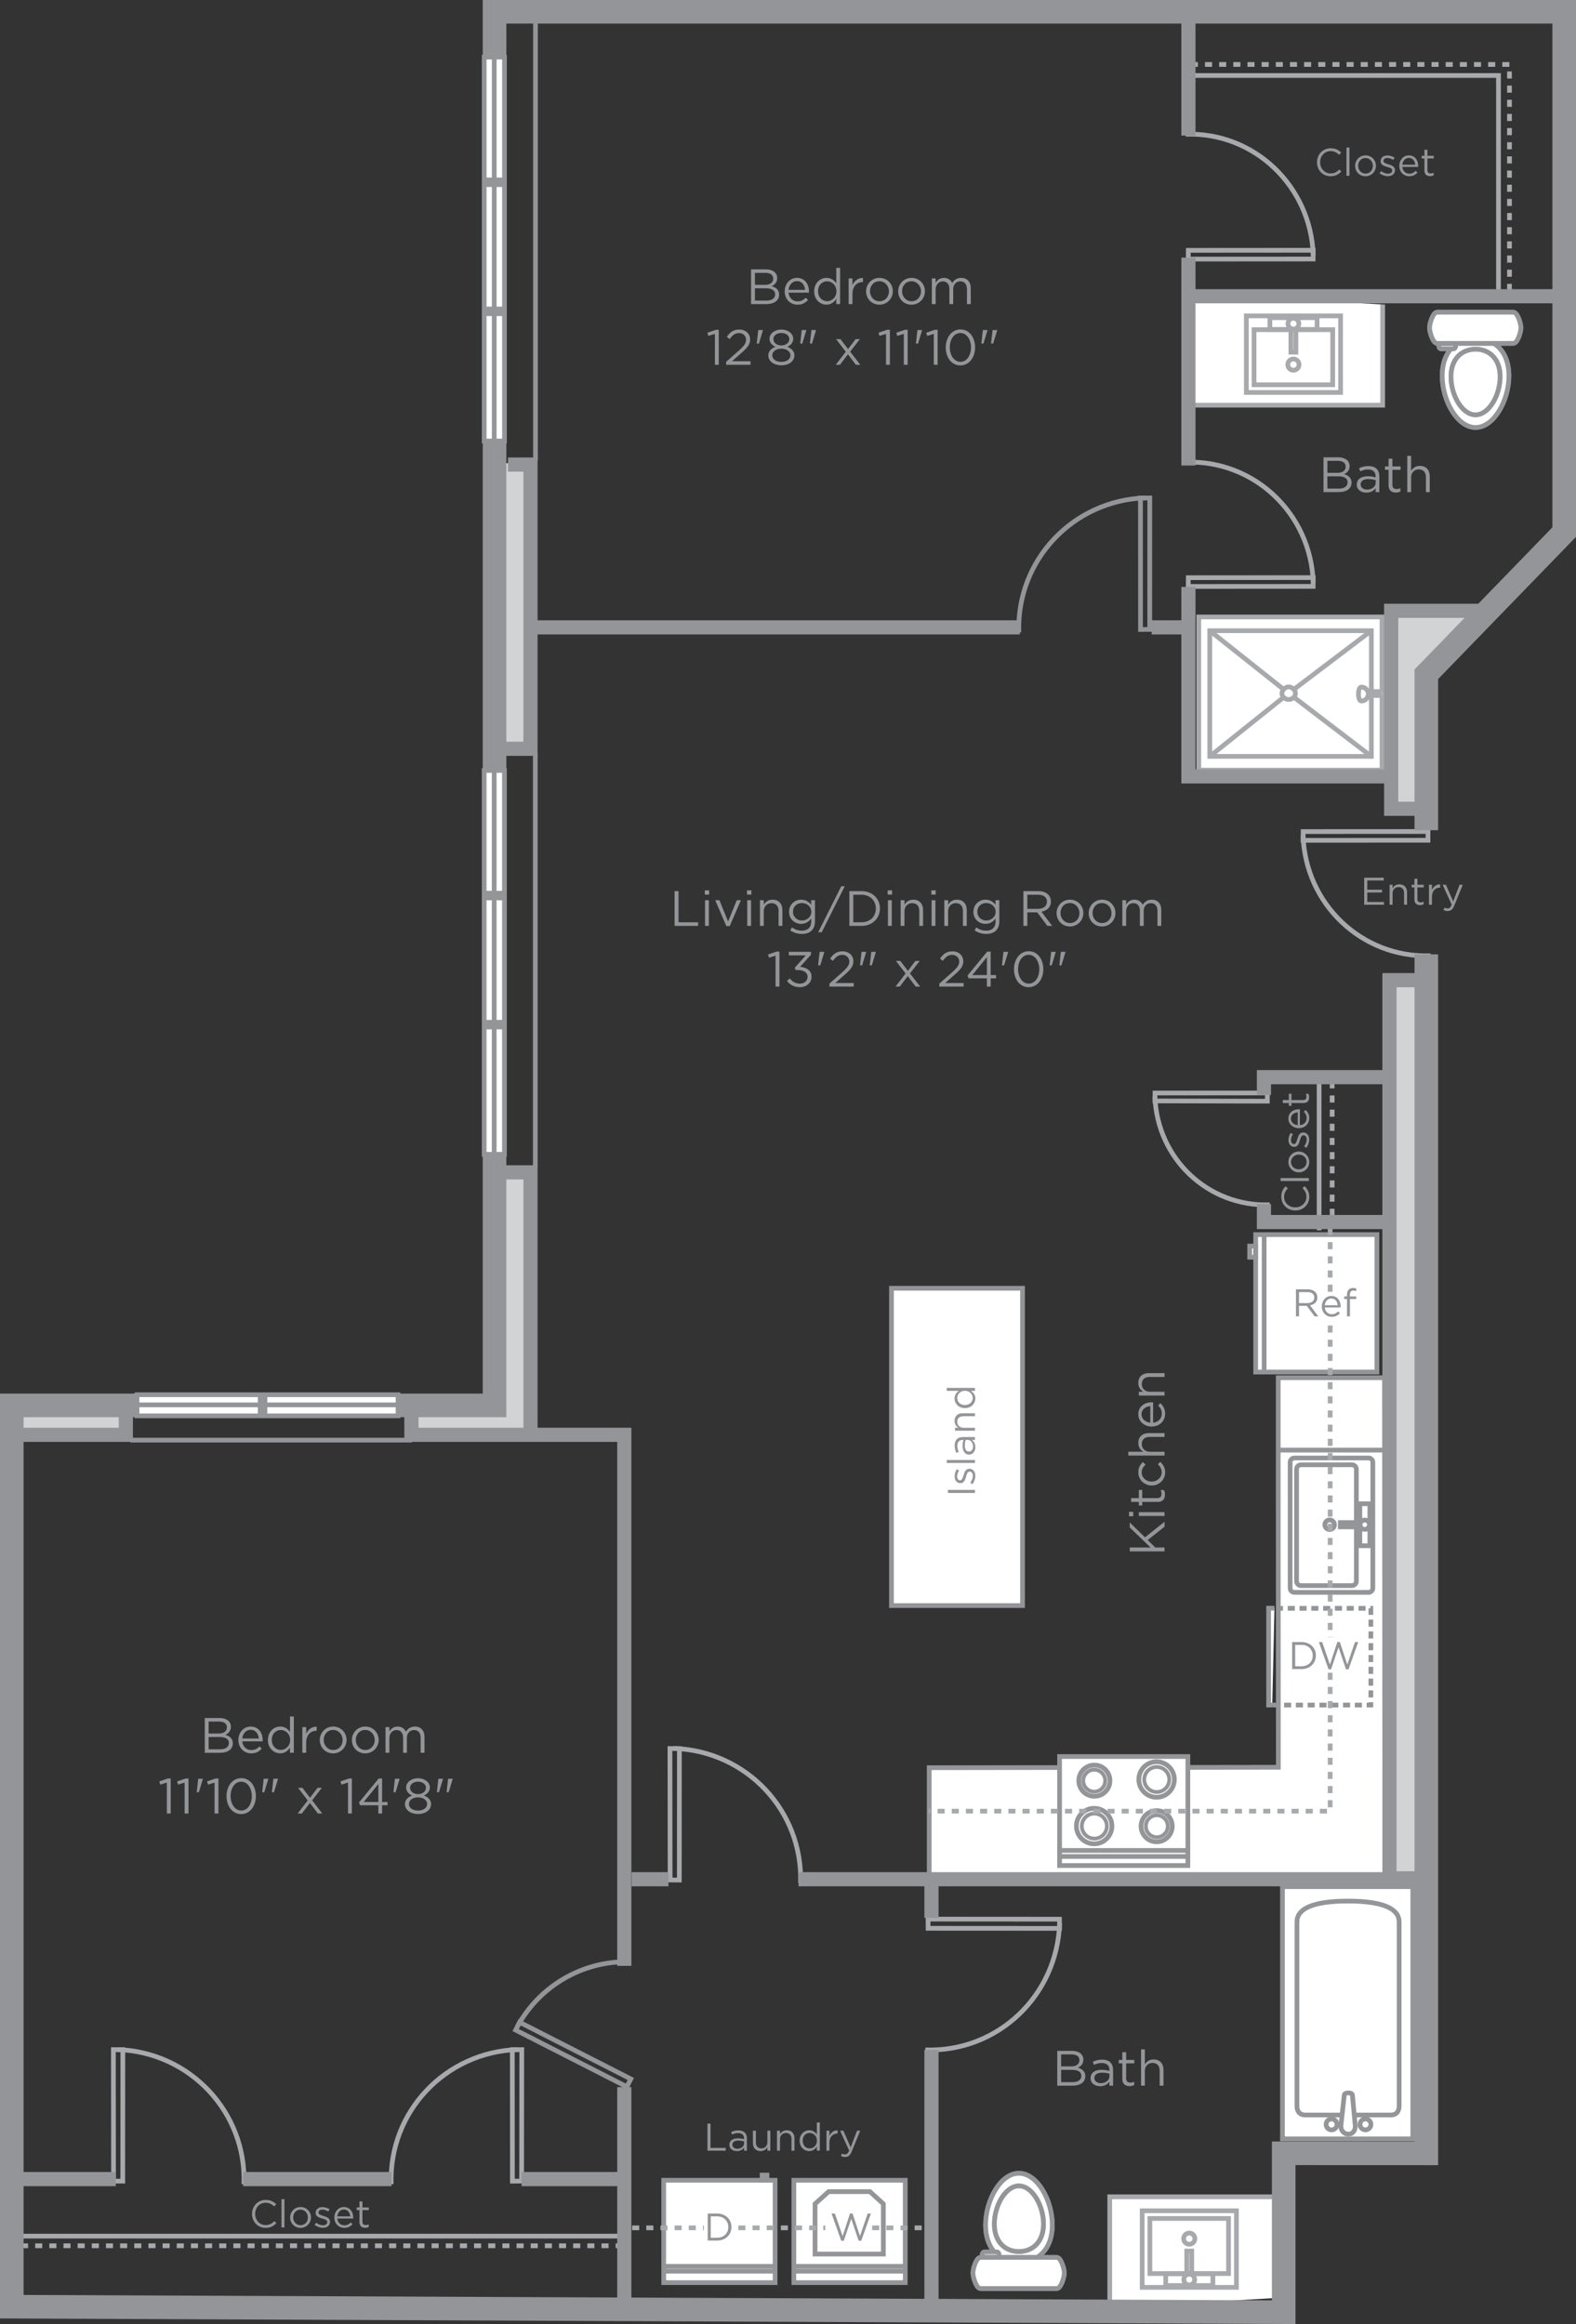 <?xml version="1.0" encoding="utf-8"?>
<!-- Generator: Adobe Illustrator 15.0.2, SVG Export Plug-In . SVG Version: 6.00 Build 0)  -->
<!DOCTYPE svg PUBLIC "-//W3C//DTD SVG 1.1//EN" "http://www.w3.org/Graphics/SVG/1.1/DTD/svg11.dtd">
<svg version="1.1" id="Layer_1" xmlns="http://www.w3.org/2000/svg" xmlns:xlink="http://www.w3.org/1999/xlink" x="0px" y="0px"
	 width="333.94px" height="492.374px" viewBox="83.03 4.498 333.94 492.374" enable-background="new 83.03 4.498 333.94 492.374"
	 xml:space="preserve">
<rect x="83.03" y="4.498" width="333.94" height="492.374" fill="#333333" stroke="none"/>
<g id="_x32_0_x25___PMS_2985_fill" display="none">
	<path display="inline" fill="none" d="M2.168,251.757v165.398l229.5,0.189v-29.307c0,0,27.5,2,27.5,0s0-268,0-268l24.576-25.5
		v-95.5H89.668v253L2.168,251.757z"/>
</g>
<g>
	<g id="_x32_0_x25__grey_fill">
		<rect x="86.312" y="302.564" fill="#D1D3D4" width="23.384" height="5.912"/>
		<rect x="377.445" y="212.155" fill="#D1D3D4" width="7.016" height="190.379"/>
		<rect x="187.74" y="102.629" fill="#D1D3D4" width="7.016" height="60.507"/>
		<polygon fill="#D1D3D4" points="378.615,133.029 378.615,175.706 385.338,175.706 385.338,146.183 397.614,133.614 		"/>
		<polyline fill="#D1D3D4" points="170.202,300.812 170.202,307.828 195.341,307.828 195.341,252.874 188.033,252.874 
			188.033,301.688 171.079,301.688 		"/>
	</g>
	<g id="icons">
		<polygon fill="#FFFFFF" stroke="#939598" points="353.875,310.546 353.9,378.91 279.922,379.005 279.922,401.95 376.479,401.88 
			376.402,296.377 353.875,296.377 353.875,298.182 		"/>
		<g>
			<g>
				<rect x="354.768" y="404.207" fill="#FFFFFF" stroke="#939598" width="27.623" height="53.426"/>
				<path fill="#FFFFFF" stroke="#939598" d="M368.576,430.921"/>
				<path fill="#FFFFFF" stroke="#939598" d="M368.576,431.104"/>
				<path fill="#FFFFFF" stroke="#939598" d="M368.576,449.218"/>
			</g>
			<circle fill="#FFFFFF" stroke="#939598" cx="368.705" cy="445.457" r="1.132"/>
			<path fill="#FFFFFF" stroke="#939598" d="M368.659,407.259c-7.916,0-10.815,1.824-10.815,4.388c0,0,0,38.396,0,39.021
				c0,0.625,0.172,1.918,1.826,1.918c1.658,0,8.989,0,8.989,0h0.021c0,0,7.33,0,8.988,0c1.656,0,1.826-1.293,1.826-1.918
				c0-0.628,0-38.998,0-38.998l-0.002-0.023C379.492,409.085,376.525,407.259,368.659,407.259z"/>
			<path fill="#FFFFFF" stroke="#939598" d="M366.331,454.573c0.002-0.644-0.517-1.155-1.163-1.155
				c-0.628,0-1.146,0.514-1.152,1.155c0.006,0.638,0.524,1.165,1.152,1.165C365.814,455.738,366.333,455.217,366.331,454.573z"/>
			<path fill="#FFFFFF" stroke="#939598" d="M373.514,454.573c0.006-0.644-0.521-1.155-1.158-1.155
				c-0.635,0-1.158,0.514-1.158,1.155c0,0.638,0.523,1.165,1.158,1.155C372.991,455.738,373.514,455.21,373.514,454.573z"/>
			<path fill="#FFFFFF" stroke="#939598" d="M367.146,454.915c0,0.95,0.643,1.717,1.593,1.72c0.944-0.003,1.464-0.77,1.464-1.72
				l-0.607-6.538c0-0.642-1.732-0.642-1.732,0L367.146,454.915z"/>
		</g>
		<g>
			<polygon fill="none" stroke="#A7A9AC" points="279.68,411.077 279.689,413.029 307.537,413.047 307.525,411.095 			"/>
			<path fill="none" stroke="#A7A9AC" d="M307.55,411.974c-0.521,15.335-13.126,27.342-28.457,26.816"/>
		</g>
		<polyline fill="#FFFFFF" stroke="#A7A9AC" points="318.176,493.44 318.176,469.91 354.958,469.91 354.958,491.248 		"/>
		<g>
			<path fill="#FFFFFF" stroke="#939598" stroke-miterlimit="10" d="M306.004,475.894c0-5.219-3.17-10.965-7.076-10.965
				s-7.062,5.746-7.062,10.965s3.156,7.935,7.062,7.935C302.834,483.827,306.004,481.111,306.004,475.894"/>
			<path fill="#FFFFFF" stroke="#939598" d="M306.004,475.894c0-5.219-3.17-10.965-7.076-10.965s-7.062,5.746-7.062,10.965
				s3.156,7.935,7.062,7.935C302.834,483.827,306.004,481.111,306.004,475.894z"/>
			<path fill="#FFFFFF" stroke="#939598" stroke-miterlimit="10" d="M294.693,482.116c0-0.292-0.24-0.532-0.533-0.532h-2.463
				c-0.293,0-0.532,0.24-0.532,0.532v0.089c0,0.292,0.239,0.532,0.532,0.532h2.463c0.293,0,0.533-0.24,0.533-0.532V482.116z"/>
			<path fill="#FFFFFF" stroke="#939598" d="M294.693,482.116c0-0.292-0.24-0.532-0.533-0.532h-2.463
				c-0.293,0-0.532,0.24-0.532,0.532v0.089c0,0.292,0.239,0.532,0.532,0.532h2.463c0.293,0,0.533-0.24,0.533-0.532V482.116z"/>
			<path fill="#FFFFFF" stroke="#939598" stroke-miterlimit="10" d="M290.79,482.75c-0.888,0-1.606,2.404-1.606,3.293
				c0,0.899,0.721,3.303,1.606,3.303h16.151c0.888,0,1.605-2.403,1.605-3.303c0-0.889-0.72-3.291-1.605-3.291L290.79,482.75z"/>
			<path fill="#FFFFFF" stroke="#939598" d="M290.79,482.75c-0.888,0-1.606,2.404-1.606,3.293c0,0.899,0.721,3.303,1.606,3.303
				h16.151c0.888,0,1.605-2.403,1.605-3.303c0-0.889-0.72-3.291-1.605-3.291L290.79,482.75z"/>
			<path fill="#FFFFFF" stroke="#939598" stroke-miterlimit="10" d="M304.13,475.673c0-3.834-2.328-8.059-5.2-8.059
				c-2.873,0-5.199,4.225-5.199,8.059s2.326,5.828,5.199,5.828C301.802,481.501,304.13,479.507,304.13,475.673"/>
			<path fill="#FFFFFF" stroke="#939598" d="M304.13,475.673c0-3.834-2.328-8.059-5.2-8.059c-2.873,0-5.199,4.225-5.199,8.059
				s2.326,5.828,5.199,5.828C301.802,481.501,304.13,479.507,304.13,475.673z"/>
		</g>
		<g>
			<g>
				<g>
					<path fill="none" stroke="#A7A9AC" d="M335.021,478.777"/>
				</g>
				<g>
					<path fill="none" stroke="#A7A9AC" d="M335.021,480.021"/>
				</g>
				<g>
					<circle fill="none" stroke="#A7A9AC" cx="335.021" cy="478.776" r="1.188"/>
					<path fill="none" stroke="#A7A9AC" d="M335.021,478.777"/>
				</g>
				<g>
					<g>
						<rect x="330.033" y="486.231" fill="none" stroke="#A7A9AC" width="10" height="2.482"/>
						<path fill="none" stroke="#A7A9AC" d="M335.021,487.473"/>
					</g>
					<g>
						<rect x="334.491" y="481.408" fill="none" stroke="#A7A9AC" width="1.059" height="4.713"/>
						<path fill="none" stroke="#A7A9AC" d="M335.021,484.166"/>
					</g>
					<g>
						<circle fill="none" stroke="#A7A9AC" cx="335.021" cy="487.448" r="1.153"/>
						<path fill="none" stroke="#A7A9AC" d="M335.021,487.448"/>
					</g>
				</g>
			</g>
			<g>
				<rect x="325.049" y="472.873" fill="none" stroke="#A7A9AC" width="19.967" height="16.223"/>
				<rect x="326.68" y="474.502" fill="none" stroke="#A7A9AC" width="16.668" height="11.669"/>
			</g>
		</g>
		<g>
			<g>
				<rect x="251.24" y="466.412" fill="#FFFFFF" stroke="#939598" width="23.604" height="21.681"/>
				<path fill="none" stroke="#939598" d="M263.039,476.533"/>
				<line fill="none" stroke="#939598" x1="251.201" y1="484.644" x2="274.878" y2="484.644"/>
				<line fill="none" stroke="#939598" x1="251.24" y1="485.666" x2="274.842" y2="485.666"/>
				<polygon fill="none" stroke="#939598" points="270.201,482.038 270.201,471.406 267.354,468.812 258.619,468.812 
					255.73,471.406 255.73,482.038 				"/>
				<path fill="none" stroke="#939598" d="M262.968,475.424"/>
			</g>
		</g>
		<g>
			<g>
				<rect x="223.663" y="466.412" fill="#FFFFFF" stroke="#939598" width="23.604" height="21.681"/>
				<path fill="none" stroke="#939598" d="M235.463,476.533"/>
				<line fill="none" stroke="#939598" x1="223.625" y1="484.644" x2="247.302" y2="484.644"/>
				<line fill="none" stroke="#939598" x1="223.663" y1="485.666" x2="247.268" y2="485.666"/>
				<g>
					<rect x="244.523" y="465.315" fill="none" stroke="#939598" width="1.022" height="1.021"/>
					<path fill="none" stroke="#939598" d="M245.037,465.827"/>
				</g>
			</g>
		</g>
		
			<line fill="none" stroke="#A7A9AC" stroke-dasharray="1.5,1.5,1.5,1.5,1.5,1.5" x1="267.832" y1="476.487" x2="281.568" y2="476.487"/>
		
			<line fill="none" stroke="#A7A9AC" stroke-dasharray="1.5,1.5,1.5,1.5,1.5,1.5" x1="239.479" y1="476.487" x2="257.895" y2="476.487"/>
		
			<line fill="none" stroke="#A7A9AC" stroke-dasharray="1.5,1.5,1.5,1.5,1.5,1.5" x1="216.973" y1="476.487" x2="232.171" y2="476.487"/>
		<g>
			<path fill="#939598" d="M263.146,473.438h0.531l1.571,4.79l1.638-4.772h0.682l-2.047,5.772h-0.551l-1.572-4.651l-1.58,4.651
				h-0.539l-2.049-5.772h0.705l1.638,4.772L263.146,473.438z"/>
		</g>
		<g>
			<path fill="#939598" d="M234.975,479.184h-1.99v-5.729h1.99c1.801,0,3.045,1.235,3.045,2.856
				C238.02,477.932,236.773,479.184,234.975,479.184z M234.975,474.05h-1.346v4.535h1.346c1.446,0,2.375-0.981,2.375-2.259
				C237.35,475.047,236.422,474.05,234.975,474.05z"/>
		</g>
		<g>
			<polygon fill="none" stroke="#A7A9AC" points="107.088,466.584 109.04,466.598 109.06,438.749 107.056,438.734 			"/>
			<path fill="none" stroke="#A7A9AC" d="M107.91,438.713c15.333,0.521,27.34,13.199,26.817,28.531"/>
		</g>
		<g>
			<polygon fill="none" stroke="#A7A9AC" points="225.02,402.789 226.973,402.805 226.988,374.956 224.984,374.943 			"/>
			<path fill="none" stroke="#A7A9AC" d="M225.841,374.92c15.333,0.521,27.341,13.199,26.817,28.531"/>
		</g>
		<g>
			<polygon fill="none" stroke="#A7A9AC" points="193.557,466.584 191.604,466.598 191.584,438.749 193.588,438.734 			"/>
			<path fill="none" stroke="#A7A9AC" d="M192.733,438.713c-15.333,0.521-27.34,13.199-26.817,28.531"/>
		</g>
		<g>
			<polygon fill="none" stroke="#A7A9AC" points="334.812,128.742 334.823,126.887 361.277,126.869 361.271,128.725 			"/>
			<path fill="none" stroke="#A7A9AC" d="M361.29,127.888c-0.496-14.566-12.47-25.973-27.033-25.475"/>
		</g>
		<g>
			<polygon fill="none" stroke="#A7A9AC" points="385.611,180.66 385.604,182.514 359.146,182.532 359.157,180.675 			"/>
			<path fill="none" stroke="#A7A9AC" d="M359.139,181.512c0.493,14.565,12.469,25.973,27.031,25.475"/>
		</g>
		<g>
			<polygon fill="none" stroke="#A7A9AC" points="351.58,236.053 351.57,237.796 327.762,237.739 327.77,236.066 			"/>
			<path fill="none" stroke="#A7A9AC" d="M327.75,236.821c0.445,13.108,11.225,23.375,24.33,22.927"/>
		</g>
		<g>
			<polygon fill="none" stroke="#A7A9AC" points="334.812,59.39 334.823,57.536 361.277,57.517 361.271,59.373 			"/>
			<path fill="none" stroke="#A7A9AC" d="M361.29,58.538c-0.496-14.567-12.47-26.099-27.033-25.602"/>
		</g>
		<polyline fill="none" stroke="#A7A9AC" points="335.062,20.493 400.544,20.493 400.544,68.138 		"/>
		<path fill="none" stroke="#A7A9AC" stroke-dasharray="1.5,1.5,1.5,1.5,1.5,1.5" d="M335.354,18.154c0.877,0,67.521,0,67.521,0
			v48.229"/>
		<line fill="none" stroke="#A7A9AC" x1="86.896" y1="478.241" x2="214.925" y2="478.241"/>
		
			<line fill="none" stroke="#A7A9AC" stroke-dasharray="1.5,1.5,1.5,1.5,1.5,1.5" x1="87.48" y1="480.287" x2="214.341" y2="480.287"/>
		<line fill="none" stroke="#A7A9AC" x1="362.538" y1="233.581" x2="362.538" y2="265.15"/>
		
			<line fill="none" stroke="#A7A9AC" stroke-dasharray="1.5,1.5,1.5,1.5,1.5,1.5" x1="365.302" y1="233.581" x2="365.302" y2="264.566"/>
		<polyline fill="#FFFFFF" stroke="#A7A9AC" points="334.545,66.812 334.545,90.341 376.004,90.341 376.004,69.005 		"/>
		<g>
			<path fill="#FFFFFF" stroke="#939598" stroke-miterlimit="10" d="M402.756,84.1c0,5.217-3.169,10.962-7.074,10.962
				c-3.908,0-7.063-5.745-7.063-10.962c0-5.219,3.155-7.933,7.063-7.933C399.587,76.167,402.756,78.881,402.756,84.1"/>
			<path fill="#FFFFFF" stroke="#939598" d="M402.756,84.1c0,5.217-3.169,10.962-7.074,10.962c-3.908,0-7.063-5.745-7.063-10.962
				c0-5.219,3.155-7.933,7.063-7.933C399.587,76.167,402.756,78.881,402.756,84.1z"/>
			<path fill="#FFFFFF" stroke="#939598" stroke-miterlimit="10" d="M391.443,77.877c0,0.292-0.237,0.532-0.53,0.532h-2.464
				c-0.293,0-0.532-0.24-0.532-0.532v-0.09c0-0.293,0.239-0.532,0.532-0.532h2.464c0.293,0,0.53,0.239,0.53,0.532V77.877z"/>
			<path fill="#FFFFFF" stroke="#939598" d="M391.443,77.877c0,0.292-0.237,0.532-0.53,0.532h-2.464
				c-0.293,0-0.532-0.24-0.532-0.532v-0.09c0-0.293,0.239-0.532,0.532-0.532h2.464c0.293,0,0.53,0.239,0.53,0.532V77.877z"/>
			<path fill="#FFFFFF" stroke="#939598" stroke-miterlimit="10" d="M387.542,77.242c-0.888,0-1.606-2.405-1.606-3.293
				c0-0.898,0.722-3.303,1.606-3.303h16.15c0.89,0,1.606,2.405,1.606,3.303c0,0.889-0.719,3.291-1.606,3.291L387.542,77.242z"/>
			<path fill="#FFFFFF" stroke="#939598" d="M387.542,77.242c-0.888,0-1.606-2.405-1.606-3.293c0-0.898,0.722-3.303,1.606-3.303
				h16.15c0.89,0,1.606,2.405,1.606,3.303c0,0.889-0.719,3.291-1.606,3.291L387.542,77.242z"/>
			<path fill="#FFFFFF" stroke="#939598" stroke-miterlimit="10" d="M400.883,84.317c0,3.835-2.329,8.06-5.199,8.06
				c-2.873,0-5.199-4.224-5.199-8.06c0-3.834,2.326-5.828,5.199-5.828C398.554,78.489,400.883,80.484,400.883,84.317"/>
			<path fill="#FFFFFF" stroke="#939598" d="M400.883,84.317c0,3.835-2.329,8.06-5.199,8.06c-2.873,0-5.199-4.224-5.199-8.06
				c0-3.834,2.326-5.828,5.199-5.828C398.554,78.489,400.883,80.484,400.883,84.317z"/>
		</g>
		<g>
			<g>
				<g>
					<path fill="none" stroke="#A7A9AC" d="M357.092,81.742"/>
				</g>
				<g>
					<path fill="none" stroke="#A7A9AC" d="M357.092,80.5"/>
				</g>
				<g>
					<circle fill="none" stroke="#A7A9AC" cx="357.092" cy="81.742" r="1.189"/>
					<path fill="none" stroke="#A7A9AC" d="M357.092,81.742"/>
				</g>
				<g>
					<g>
						<rect x="352.104" y="71.803" fill="none" stroke="#A7A9AC" width="10" height="2.484"/>
						<path fill="none" stroke="#A7A9AC" d="M357.092,73.046"/>
					</g>
					<g>
						<rect x="356.562" y="74.398" fill="none" stroke="#A7A9AC" width="1.059" height="4.713"/>
						<path fill="none" stroke="#A7A9AC" d="M357.092,76.353"/>
					</g>
					<g>
						<circle fill="none" stroke="#A7A9AC" cx="357.092" cy="73.069" r="1.153"/>
						<path fill="none" stroke="#A7A9AC" d="M357.092,73.069"/>
					</g>
				</g>
			</g>
			<g>
				<rect x="347.12" y="71.423" fill="none" stroke="#A7A9AC" width="19.966" height="16.223"/>
				<rect x="348.75" y="74.346" fill="none" stroke="#A7A9AC" width="16.667" height="11.669"/>
			</g>
		</g>
		<g>
			<polygon fill="none" stroke="#939598" points="326.648,137.845 324.697,137.859 324.68,110.011 326.656,109.996 			"/>
			<path fill="none" stroke="#939598" d="M325.729,109.975c-15.332,0.52-27.34,13.198-26.817,28.531"/>
		</g>
		<g>
			<g>
				<g>
					<rect x="337.042" y="135.207" fill="#FFFFFF" stroke="#A7A9AC" width="38.826" height="32.45"/>
					<path fill="#FFFFFF" stroke="#A7A9AC" d="M356.091,151.406"/>
				</g>
				<g>
					<polyline fill="#FFFFFF" stroke="#A7A9AC" points="373.604,151.09 373.604,138.12 339.369,138.12 339.369,164.742 
						373.604,164.742 373.604,152.288 					"/>
					<path fill="#FFFFFF" stroke="#A7A9AC" d="M356.091,151.406"/>
				</g>
				<line fill="none" stroke="#A7A9AC" x1="373.604" y1="164.742" x2="357.314" y2="152.302"/>
				<line fill="none" stroke="#A7A9AC" x1="354.904" y1="150.463" x2="339.369" y2="138.12"/>
				<line fill="none" stroke="#A7A9AC" x1="339.369" y1="164.742" x2="354.768" y2="152.423"/>
				<line fill="none" stroke="#A7A9AC" x1="357.355" y1="150.429" x2="373.604" y2="138.12"/>
				<g>
					<path fill="#FFFFFF" stroke="#A7A9AC" d="M356.091,150.018c-0.793,0-1.438,0.777-1.438,1.389c0,0.609,0.646,1.292,1.438,1.292
						c0.792,0,1.438-0.683,1.438-1.292C357.525,150.795,356.883,150.018,356.091,150.018z"/>
					<path fill="#FFFFFF" stroke="#A7A9AC" d="M356.091,151.406"/>
				</g>
			</g>
			<path fill="#FFFFFF" stroke="#A7A9AC" d="M371.484,150.061c-0.815,0-0.815,2.956,0,2.956c0.818,0,1.479-0.662,1.479-1.479
				S372.307,150.061,371.484,150.061z"/>
			<polyline fill="#FFFFFF" stroke="#A7A9AC" points="375.883,151.844 373.057,151.844 373.057,151.02 375.885,151.02 			"/>
		</g>
		<g>
			<polygon fill="none" stroke="#939598" points="215.859,446.604 216.693,444.945 193.127,432.924 192.294,434.582 			"/>
			<path fill="none" stroke="#939598" d="M192.655,433.824c4.629-8.371,13.05-13.285,21.896-13.68"/>
		</g>
		<g>
			<g>
				<path fill="#FFFFFF" stroke="#939598" d="M373.921,314.29c0-0.499-0.401-0.902-0.901-0.902h-15.722
					c-0.497,0-0.899,0.405-0.899,0.902v26.665c0,0.499,0.406,0.901,0.899,0.901h15.722c0.5,0,0.901-0.402,0.901-0.901V314.29
					L373.921,314.29z"/>
				<path fill="#FFFFFF" stroke="#939598" d="M365.839,327.528"/>
			</g>
			<g>
				<circle fill="#FFFFFF" stroke="#939598" cx="364.771" cy="327.528" r="1.019"/>
				<path fill="#FFFFFF" stroke="#939598" d="M364.773,327.528"/>
			</g>
			<g>
				<g>
					<rect x="371.166" y="323.08" fill="#FFFFFF" stroke="#939598" width="2.128" height="8.896"/>
					<path fill="#FFFFFF" stroke="#939598" d="M372.229,327.528"/>
				</g>
				<g>
					<rect x="367.027" y="327.074" fill="#FFFFFF" stroke="#939598" width="4.193" height="0.907"/>
					<path fill="#FFFFFF" stroke="#939598" d="M369.396,327.528"/>
				</g>
				<g>
					<circle fill="#FFFFFF" stroke="#939598" cx="372.208" cy="327.527" r="0.991"/>
					<path fill="#FFFFFF" stroke="#939598" d="M372.208,327.528"/>
				</g>
			</g>
			<g>
				<path fill="#FFFFFF" stroke="#939598" d="M364.773,327.528"/>
				<path fill="none" stroke="#939598" d="M370.432,326.978v-11.211c0-0.521-0.425-0.946-0.945-0.946h-10.782
					c-0.521,0-0.946,0.423-0.946,0.946v23.711c0,0.522,0.424,0.949,0.946,0.949h10.78c0.521,0,0.947-0.426,0.947-0.949v-11.372"/>
			</g>
		</g>
		<g>
			<polyline fill="none" stroke="#939598" stroke-dasharray="1.5,1,1.5,1,1.5,1" points="352.609,365.729 373.503,365.729 
				373.503,345.238 353.08,345.238 			"/>
			<polyline fill="#FFFFFF" stroke="#939598" points="353.08,345.206 351.838,345.206 351.838,365.729 352.604,365.729 			"/>
		</g>
		<g>
			<g>
				<rect x="349.096" y="266.061" fill="#FFFFFF" stroke="#939598" width="25.688" height="29.116"/>
				<path fill="#FFFFFF" stroke="#939598" d="M361.938,279.111"/>
			</g>
			<line fill="none" stroke="#939598" x1="350.891" y1="295.245" x2="350.891" y2="266.061"/>
			<rect x="347.824" y="268.489" fill="#FFFFFF" stroke="#939598" width="1.251" height="2.36"/>
			<path fill="#FFFFFF" stroke="#939598" d="M348.521,269.67"/>
		</g>
		<line fill="none" stroke="#939598" x1="353.875" y1="311.716" x2="376.375" y2="311.716"/>
		<g>
			<g>
				<rect x="307.542" y="376.638" fill="#FFFFFF" stroke="#939598" width="27.185" height="23.094"/>
				<path fill="#FFFFFF" stroke="#939598" d="M321.133,388.184"/>
			</g>
			<g>
				<g>
					<circle fill="#FFFFFF" stroke="#939598" cx="314.917" cy="381.752" r="3.302"/>
					<path fill="#FFFFFF" stroke="#939598" d="M314.917,381.752"/>
				</g>
				<g>
					<circle fill="#FFFFFF" stroke="#939598" stroke-width="0.8" cx="314.887" cy="381.754" r="2.326"/>
					<path fill="#FFFFFF" stroke="#939598" d="M314.887,381.752"/>
				</g>
			</g>
			<g>
				<g>
					<circle fill="#FFFFFF" stroke="#939598" cx="328.116" cy="391.398" r="3.302"/>
					<path fill="#FFFFFF" stroke="#939598" d="M328.116,391.399"/>
				</g>
				<g>
					<circle fill="#FFFFFF" stroke="#939598" stroke-width="0.8" cx="328.148" cy="391.4" r="2.326"/>
					<path fill="#FFFFFF" stroke="#939598" d="M328.148,391.399"/>
				</g>
			</g>
			<g>
				<g>
					<circle fill="#FFFFFF" stroke="#939598" cx="314.873" cy="391.367" r="3.764"/>
					<path fill="#FFFFFF" stroke="#939598" d="M314.873,391.367"/>
				</g>
				<g>
					<circle fill="#FFFFFF" stroke="#939598" stroke-width="0.8" cx="314.912" cy="391.367" r="2.651"/>
					<path fill="#FFFFFF" stroke="#939598" d="M314.912,391.367"/>
				</g>
			</g>
			<g>
				<g>
					<circle fill="#FFFFFF" stroke="#939598" cx="328.102" cy="381.499" r="3.763"/>
					<path fill="#FFFFFF" stroke="#939598" d="M328.102,381.499"/>
				</g>
				<g>
					<circle fill="#FFFFFF" stroke="#939598" stroke-width="0.8" cx="328.139" cy="381.499" r="2.651"/>
					<path fill="#FFFFFF" stroke="#939598" d="M328.139,381.499"/>
				</g>
			</g>
			<line fill="none" stroke="#939598" x1="307.506" y1="396.535" x2="334.727" y2="396.535"/>
			<line fill="none" stroke="#939598" x1="307.542" y1="397.812" x2="334.727" y2="397.812"/>
		</g>
		<polyline fill="none" stroke="#A7A9AC" stroke-dasharray="1.5,1.5,1.5,1.5,1.5,1.5" points="364.877,358.889 364.877,388.21 
			279.816,388.21 		"/>
		
			<line fill="none" stroke="#A7A9AC" stroke-dasharray="1.5,1.5,1.5,1.5,1.5,1.5" x1="364.877" y1="285.32" x2="364.877" y2="351.38"/>
		
			<line fill="none" stroke="#A7A9AC" stroke-dasharray="1.5,1.5,1.5,1.5,1.5,1.5" x1="364.877" y1="264.664" x2="364.877" y2="278.498"/>
		<rect x="271.924" y="277.428" fill="#FFFFFF" stroke="#939598" width="27.771" height="67.229"/>
	</g>
	<g id="Type">
		<g>
			<path fill="#939598" d="M312.591,440.839c0,0.968-0.591,1.464-1.17,1.715c0.874,0.267,1.579,0.771,1.579,1.79
				c0,1.272-1.062,2.021-2.671,2.021h-3.274v-7.369h3.139C311.646,438.997,312.591,439.713,312.591,440.839z M311.749,440.956
				c0-0.738-0.58-1.211-1.633-1.211h-2.241v2.538h2.18C311.055,442.283,311.749,441.831,311.749,440.956z M312.159,444.292
				c0-0.812-0.675-1.273-1.958-1.273h-2.326v2.6h2.475C311.464,445.617,312.159,445.123,312.159,444.292z"/>
			<path fill="#939598" d="M314.829,441.965l-0.241-0.662c0.602-0.272,1.189-0.453,1.979-0.453c1.484,0,2.314,0.758,2.314,2.188
				v3.328h-0.777v-0.82c-0.379,0.494-1.012,0.938-1.97,0.938c-1.011,0-2.03-0.568-2.03-1.706c0-1.157,0.947-1.77,2.326-1.77
				c0.693,0,1.188,0.095,1.674,0.231v-0.189c0-0.978-0.602-1.482-1.621-1.482C315.842,441.566,315.336,441.735,314.829,441.965z
				 M314.923,444.745c0,0.696,0.634,1.096,1.37,1.096c0.998,0,1.821-0.61,1.821-1.476v-0.525c-0.4-0.115-0.938-0.229-1.601-0.229
				C315.494,443.607,314.923,444.05,314.923,444.745z"/>
			<path fill="#939598" d="M321.648,444.82c0,0.662,0.369,0.902,0.916,0.902c0.272,0,0.506-0.053,0.791-0.188v0.694
				c-0.285,0.146-0.59,0.23-0.98,0.23c-0.872,0-1.534-0.432-1.534-1.537v-3.283h-0.759v-0.718h0.759v-1.642h0.81v1.642h1.728v0.718
				h-1.728L321.648,444.82L321.648,444.82z"/>
			<path fill="#939598" d="M325.617,446.366h-0.811v-7.687h0.811v3.192c0.359-0.591,0.926-1.063,1.863-1.063
				c1.314,0,2.084,0.886,2.084,2.18v3.38h-0.812v-3.179c0-1.014-0.548-1.644-1.504-1.644c-0.938,0-1.634,0.685-1.634,1.703
				L325.617,446.366L325.617,446.366z"/>
		</g>
		<g>
			<path fill="#939598" d="M232.932,454.409h0.646v5.134h3.229v0.598h-3.873v-5.731H232.932z"/>
			<path fill="#939598" d="M238.139,456.717l-0.188-0.516c0.466-0.213,0.926-0.354,1.538-0.354c1.154,0,1.803,0.592,1.803,1.704
				v2.587h-0.604v-0.64c-0.297,0.387-0.787,0.729-1.533,0.729c-0.785,0-1.58-0.44-1.58-1.326c0-0.9,0.736-1.375,1.81-1.375
				c0.541,0,0.929,0.071,1.306,0.181v-0.148c0-0.761-0.469-1.151-1.264-1.151C238.922,456.407,238.529,456.537,238.139,456.717z
				 M238.21,458.88c0,0.54,0.491,0.854,1.065,0.854c0.775,0,1.416-0.477,1.416-1.146v-0.409c-0.312-0.091-0.729-0.18-1.244-0.18
				C238.65,457.994,238.21,458.338,238.21,458.88z"/>
			<path fill="#939598" d="M245.637,455.907h0.62v4.231h-0.62v-0.735c-0.287,0.459-0.723,0.827-1.449,0.827
				c-1.022,0-1.621-0.688-1.621-1.695v-2.628h0.631v2.473c0,0.786,0.426,1.279,1.171,1.279c0.72,0,1.271-0.532,1.271-1.329
				L245.637,455.907L245.637,455.907z"/>
			<path fill="#939598" d="M248.302,460.14h-0.631v-4.231h0.631v0.735c0.278-0.459,0.722-0.824,1.449-0.824
				c1.022,0,1.622,0.687,1.622,1.692v2.628h-0.632v-2.473c0-0.786-0.425-1.276-1.171-1.276c-0.729,0-1.271,0.529-1.271,1.326
				L248.302,460.14L248.302,460.14z"/>
			<path fill="#939598" d="M256.111,460.14v-0.852c-0.344,0.507-0.846,0.941-1.622,0.941c-1.017,0-2.023-0.804-2.023-2.201
				c0-1.396,1.009-2.214,2.023-2.214c0.786,0,1.293,0.425,1.622,0.9v-2.556h0.63v5.977h-0.63V460.14z M254.604,456.381
				c-0.819,0-1.489,0.607-1.489,1.638c0,1.009,0.687,1.646,1.489,1.646c0.785,0,1.529-0.658,1.529-1.646
				C256.135,457.038,255.391,456.381,254.604,456.381z"/>
			<path fill="#939598" d="M258.775,460.14h-0.629v-4.231h0.629v1.104c0.312-0.703,0.928-1.213,1.729-1.179v0.679h-0.048
				c-0.925,0-1.682,0.664-1.682,1.941V460.14L258.775,460.14z"/>
			<path fill="#939598" d="M263.523,460.28c-0.359,0.874-0.77,1.192-1.406,1.192c-0.354,0-0.614-0.071-0.902-0.213l0.215-0.5
				c0.204,0.105,0.395,0.155,0.661,0.155c0.377,0,0.614-0.196,0.868-0.794l-1.925-4.216h0.696l1.539,3.525l1.357-3.525h0.672
				L263.523,460.28z"/>
		</g>
		<g>
			<path fill="#939598" d="M139.305,476.496c-1.654,0-2.874-1.302-2.874-2.955c0-1.637,1.212-2.971,2.897-2.971
				c1.039,0,1.663,0.363,2.235,0.904l-0.441,0.478c-0.482-0.459-1.022-0.785-1.802-0.785c-1.27,0-2.22,1.022-2.22,2.358
				s0.958,2.375,2.22,2.375c0.785,0,1.303-0.306,1.851-0.829l0.427,0.418C140.998,476.096,140.343,476.496,139.305,476.496z"/>
			<path fill="#939598" d="M142.675,476.398v-5.979h0.631v5.979H142.675z"/>
			<path fill="#939598" d="M146.701,476.496c-1.269,0-2.194-0.997-2.194-2.201c0-1.206,0.934-2.22,2.211-2.22
				c1.27,0,2.202,0.998,2.202,2.204C148.92,475.482,147.979,476.496,146.701,476.496z M146.701,472.632
				c-0.916,0-1.548,0.729-1.548,1.646s0.672,1.651,1.563,1.651c0.918,0,1.558-0.729,1.558-1.638
				C148.274,473.368,147.596,472.632,146.701,472.632z"/>
			<path fill="#939598" d="M151.456,476.482c-0.604,0-1.276-0.237-1.752-0.623l0.319-0.45c0.458,0.343,0.965,0.541,1.465,0.541
				c0.509,0,0.877-0.263,0.877-0.673v-0.019c0-0.425-0.5-0.589-1.057-0.744c-0.663-0.188-1.4-0.418-1.4-1.195v-0.018
				c0-0.729,0.607-1.21,1.441-1.21c0.516,0,1.089,0.179,1.523,0.463l-0.288,0.478c-0.393-0.254-0.843-0.409-1.253-0.409
				c-0.499,0-0.816,0.263-0.816,0.614v0.016c0,0.402,0.522,0.559,1.089,0.729c0.654,0.193,1.358,0.449,1.358,1.212v0.017
				C152.962,476.014,152.299,476.482,151.456,476.482z"/>
			<path fill="#939598" d="M155.999,475.95c0.581,0,0.99-0.237,1.335-0.599l0.395,0.353c-0.428,0.475-0.941,0.794-1.745,0.794
				c-1.163,0-2.112-0.893-2.112-2.21c0-1.229,0.859-2.213,2.03-2.213c1.252,0,1.974,0.998,1.974,2.244c0,0.058,0,0.122-0.008,0.195
				h-3.358C154.599,475.432,155.253,475.95,155.999,475.95z M157.236,474.05c-0.065-0.771-0.509-1.441-1.353-1.441
				c-0.736,0-1.294,0.612-1.377,1.441H157.236z"/>
			<path fill="#939598" d="M159.828,475.194c0,0.517,0.286,0.706,0.712,0.706c0.213,0,0.395-0.041,0.614-0.148v0.541
				c-0.221,0.114-0.46,0.181-0.762,0.181c-0.682,0-1.195-0.336-1.195-1.194v-2.556h-0.589v-0.56h0.589v-1.276h0.631v1.276h1.342
				v0.56h-1.342V475.194z"/>
		</g>
		<g>
			<path fill="#939598" d="M364.961,41.84c-1.652,0-2.874-1.302-2.874-2.955c0-1.638,1.21-2.972,2.896-2.972
				c1.043,0,1.664,0.367,2.236,0.908l-0.441,0.475c-0.481-0.459-1.021-0.786-1.803-0.786c-1.269,0-2.218,1.023-2.218,2.358
				c0,1.336,0.957,2.375,2.218,2.375c0.787,0,1.303-0.303,1.853-0.828l0.427,0.418C366.652,41.44,366.001,41.84,364.961,41.84z"/>
			<path fill="#939598" d="M368.331,41.743v-5.979h0.631v5.979H368.331z"/>
			<path fill="#939598" d="M372.357,41.84c-1.27,0-2.193-0.997-2.193-2.202c0-1.204,0.936-2.219,2.212-2.219
				c1.271,0,2.202,0.998,2.202,2.202C374.578,40.827,373.639,41.84,372.357,41.84z M372.357,37.977
				c-0.916,0-1.547,0.729-1.547,1.646s0.67,1.654,1.563,1.654c0.917,0,1.556-0.728,1.556-1.636
				C373.934,38.713,373.252,37.977,372.357,37.977z"/>
			<path fill="#939598" d="M377.114,41.825c-0.605,0-1.277-0.237-1.755-0.622l0.32-0.45c0.459,0.344,0.967,0.54,1.465,0.54
				c0.508,0,0.877-0.262,0.877-0.671v-0.017c0-0.426-0.502-0.589-1.058-0.745c-0.661-0.188-1.397-0.417-1.397-1.194v-0.018
				c0-0.729,0.605-1.212,1.439-1.212c0.514,0,1.09,0.18,1.523,0.466l-0.287,0.475c-0.395-0.254-0.844-0.409-1.252-0.409
				c-0.5,0-0.818,0.262-0.818,0.614v0.016c0,0.401,0.523,0.557,1.092,0.729c0.651,0.196,1.356,0.451,1.356,1.212v0.017
				C378.621,41.358,377.956,41.825,377.114,41.825z"/>
			<path fill="#939598" d="M381.658,41.292c0.578,0,0.99-0.237,1.334-0.598l0.395,0.353c-0.428,0.475-0.941,0.793-1.744,0.793
				c-1.162,0-2.112-0.892-2.112-2.21c0-1.229,0.858-2.211,2.03-2.211c1.252,0,1.975,0.998,1.975,2.243c0,0.058,0,0.123-0.01,0.196
				h-3.355C380.256,40.777,380.911,41.292,381.658,41.292z M382.895,39.393c-0.065-0.77-0.511-1.44-1.354-1.44
				c-0.734,0-1.293,0.613-1.375,1.44H382.895z"/>
			<path fill="#939598" d="M385.484,40.539c0,0.516,0.287,0.705,0.713,0.705c0.214,0,0.395-0.041,0.613-0.147v0.54
				c-0.221,0.115-0.459,0.181-0.761,0.181c-0.68,0-1.196-0.336-1.196-1.195v-2.555h-0.59V37.51h0.59v-1.277h0.631v1.277h1.344v0.558
				h-1.344V40.539L385.484,40.539z"/>
		</g>
		<g>
			<path fill="#939598" d="M360.451,258.081c0,1.655-1.303,2.876-2.956,2.876c-1.638,0-2.972-1.213-2.972-2.898
				c0-1.041,0.367-1.664,0.908-2.235l0.475,0.44c-0.461,0.482-0.786,1.023-0.786,1.803c0,1.27,1.022,2.218,2.356,2.218
				c1.336,0,2.375-0.956,2.375-2.218c0-0.786-0.304-1.303-0.828-1.853l0.418-0.425C360.051,256.387,360.451,257.04,360.451,258.081z
				"/>
			<path fill="#939598" d="M360.354,254.71h-5.979v-0.631h5.979V254.71z"/>
			<path fill="#939598" d="M360.451,250.682c0,1.271-0.999,2.194-2.203,2.194s-2.221-0.935-2.221-2.212c0-1.269,1-2.202,2.203-2.202
				C359.438,248.463,360.451,249.406,360.451,250.682z M356.586,250.682c0,0.918,0.729,1.549,1.645,1.549
				c0.92,0,1.656-0.672,1.656-1.564c0-0.916-0.729-1.555-1.639-1.555C357.322,249.111,356.586,249.79,356.586,250.682z"/>
			<path fill="#939598" d="M360.438,245.927c0,0.606-0.238,1.277-0.623,1.753l-0.451-0.318c0.344-0.459,0.541-0.967,0.541-1.466
				c0-0.509-0.264-0.877-0.672-0.877h-0.018c-0.427,0-0.59,0.5-0.747,1.057c-0.188,0.662-0.415,1.399-1.192,1.399h-0.018
				c-0.729,0-1.212-0.606-1.212-1.44c0-0.516,0.181-1.09,0.464-1.522l0.477,0.285c-0.254,0.394-0.408,0.843-0.408,1.253
				c0,0.5,0.262,0.818,0.613,0.818h0.018c0.4,0,0.559-0.524,0.729-1.09c0.196-0.655,0.451-1.358,1.213-1.358h0.018
				C359.968,244.421,360.438,245.084,360.438,245.927z"/>
			<path fill="#939598" d="M359.9,241.384c0-0.58-0.235-0.991-0.598-1.334l0.354-0.394c0.474,0.426,0.795,0.942,0.795,1.743
				c0,1.163-0.895,2.114-2.211,2.114c-1.229,0-2.213-0.859-2.213-2.031c0-1.252,0.998-1.974,2.242-1.974
				c0.062,0,0.123,0,0.196,0.008v3.357C359.389,242.787,359.9,242.13,359.9,241.384z M358.003,240.15
				c-0.771,0.065-1.44,0.508-1.44,1.351c0,0.736,0.612,1.293,1.44,1.376V240.15z"/>
			<path fill="#939598" d="M359.148,237.555c0.517,0,0.705-0.286,0.705-0.712c0-0.212-0.041-0.393-0.147-0.613h0.542
				c0.115,0.221,0.181,0.459,0.181,0.761c0,0.68-0.338,1.195-1.196,1.195h-2.554v0.59h-0.559v-0.59h-1.279v-0.631h1.279v-1.342
				h0.559v1.342H359.148L359.148,237.555z"/>
		</g>
		<g>
			<path fill="#939598" d="M369.006,103.229c0,0.969-0.591,1.462-1.17,1.716c0.874,0.264,1.579,0.769,1.579,1.788
				c0,1.274-1.062,2.022-2.671,2.022h-3.273v-7.368h3.137C368.061,101.387,369.006,102.102,369.006,103.229z M368.164,103.344
				c0-0.737-0.581-1.21-1.633-1.21h-2.241v2.536h2.177C367.469,104.671,368.164,104.217,368.164,103.344z M368.574,106.681
				c0-0.811-0.676-1.273-1.958-1.273h-2.326v2.601h2.474C367.879,108.008,368.574,107.512,368.574,106.681z"/>
			<path fill="#939598" d="M371.244,104.356l-0.242-0.663c0.602-0.274,1.189-0.453,1.979-0.453c1.484,0,2.314,0.758,2.314,2.19
				v3.326h-0.779v-0.82c-0.379,0.494-1.01,0.936-1.969,0.936c-1.01,0-2.029-0.567-2.029-1.704c0-1.157,0.947-1.769,2.324-1.769
				c0.695,0,1.19,0.095,1.674,0.231v-0.19c0-0.979-0.601-1.484-1.621-1.484C372.256,103.955,371.75,104.123,371.244,104.356z
				 M371.338,107.135c0,0.694,0.635,1.094,1.37,1.094c0.998,0,1.819-0.61,1.819-1.474v-0.525c-0.398-0.116-0.938-0.232-1.6-0.232
				C371.909,105.997,371.338,106.439,371.338,107.135z"/>
			<path fill="#939598" d="M378.062,107.208c0,0.663,0.369,0.904,0.916,0.904c0.272,0,0.506-0.052,0.791-0.189v0.695
				c-0.285,0.147-0.592,0.231-0.979,0.231c-0.873,0-1.535-0.432-1.535-1.537v-3.283h-0.759v-0.716h0.759v-1.642h0.812v1.642h1.727
				v0.716h-1.727v3.179H378.062z"/>
			<path fill="#939598" d="M382.032,108.755h-0.812v-7.684h0.812v3.19c0.356-0.59,0.927-1.062,1.862-1.062
				c1.314,0,2.084,0.885,2.084,2.18v3.379h-0.811v-3.179c0-1.011-0.548-1.642-1.505-1.642c-0.938,0-1.633,0.684-1.633,1.705
				L382.032,108.755L382.032,108.755z"/>
		</g>
		<g>
			<path fill="#939598" d="M358.812,358.111h-1.99v-5.731h1.99c1.803,0,3.045,1.236,3.045,2.858
				C361.855,356.858,360.614,358.111,358.812,358.111z M358.812,352.978h-1.342v4.537h1.342c1.451,0,2.375-0.98,2.375-2.262
				S360.264,352.978,358.812,352.978z"/>
			<path fill="#939598" d="M366.398,352.363h0.535l1.571,4.791l1.638-4.774h0.681l-2.048,5.774h-0.549l-1.574-4.653l-1.578,4.653
				h-0.541l-2.049-5.774h0.703l1.64,4.774L366.398,352.363z"/>
		</g>
		<g>
			<path fill="#939598" d="M361.582,283.381l-1.662-2.229h-1.641v2.229h-0.646v-5.732h2.466c1.262,0,2.069,0.682,2.069,1.713
				c0,0.957-0.653,1.516-1.555,1.681l1.761,2.341L361.582,283.381L361.582,283.381z M360.049,278.248h-1.77v2.324h1.762
				c0.857,0,1.475-0.441,1.475-1.188C361.516,278.672,360.977,278.248,360.049,278.248z"/>
			<path fill="#939598" d="M365.229,282.932c0.582,0,0.99-0.238,1.336-0.6l0.395,0.352c-0.426,0.478-0.939,0.797-1.745,0.797
				c-1.161,0-2.11-0.895-2.11-2.211c0-1.229,0.857-2.213,2.027-2.213c1.254,0,1.977,1,1.977,2.243c0,0.06,0,0.123-0.012,0.197
				h-3.355C363.83,282.414,364.484,282.932,365.229,282.932z M366.465,281.031c-0.062-0.77-0.507-1.44-1.35-1.44
				c-0.737,0-1.295,0.614-1.379,1.44H366.465z"/>
			<path fill="#939598" d="M370.411,279.164v0.541h-1.336v3.677h-0.632v-3.677h-0.582v-0.549h0.582v-0.367
				c0-0.928,0.467-1.418,1.277-1.418c0.297,0,0.491,0.033,0.696,0.107v0.549c-0.229-0.067-0.399-0.107-0.614-0.107
				c-0.49,0-0.736,0.296-0.736,0.9v0.345L370.411,279.164L370.411,279.164z"/>
		</g>
		<g>
			<path fill="#939598" d="M329.785,326.901v1.045l-3.569,2.828l1.591,1.569h1.979v0.832h-7.367v-0.832h4.398l-4.398-4.229v-1.073
				l3.221,3.157L329.785,326.901z"/>
			<path fill="#939598" d="M323.152,325.728h-0.896v-0.929h0.896V325.728z M329.785,325.673h-5.442v-0.811h5.442V325.673z"/>
			<path fill="#939598" d="M328.238,321.886c0.662,0,0.904-0.367,0.904-0.916c0-0.272-0.054-0.507-0.188-0.791h0.694
				c0.146,0.284,0.229,0.59,0.229,0.979c0,0.875-0.432,1.536-1.536,1.536h-3.282v0.758h-0.718v-0.758H322.7v-0.81h1.642v-1.728
				h0.717v1.728L328.238,321.886L328.238,321.886z"/>
			<path fill="#939598" d="M329.913,316.433c0,1.591-1.295,2.791-2.833,2.791c-1.547,0-2.852-1.2-2.852-2.791
				c0-1.03,0.43-1.674,0.969-2.18l0.566,0.537c-0.453,0.432-0.82,0.915-0.82,1.652c0,1.104,0.938,1.946,2.115,1.946
				c1.189,0,2.129-0.862,2.129-2c0-0.693-0.352-1.23-0.812-1.664l0.484-0.515C329.471,314.759,329.913,315.412,329.913,316.433z"/>
			<path fill="#939598" d="M329.785,312.065v0.811h-7.684v-0.811h3.188c-0.589-0.357-1.062-0.927-1.062-1.863
				c0-1.314,0.885-2.084,2.178-2.084h3.38v0.811h-3.181c-1.008,0-1.643,0.549-1.643,1.506c0,0.938,0.686,1.634,1.706,1.634h3.116
				v-0.003H329.785z"/>
			<path fill="#939598" d="M329.206,303.995c0-0.748-0.306-1.272-0.769-1.718l0.453-0.506c0.608,0.547,1.021,1.211,1.021,2.244
				c0,1.492-1.146,2.713-2.845,2.713c-1.578,0-2.842-1.104-2.842-2.607c0-1.61,1.284-2.537,2.885-2.537c0.072,0,0.158,0,0.254,0.011
				v4.315C328.543,305.794,329.206,304.953,329.206,303.995z M326.766,302.404c-0.988,0.085-1.854,0.654-1.854,1.736
				c0,0.947,0.789,1.664,1.854,1.77V302.404z"/>
			<path fill="#939598" d="M329.785,299.354v0.812h-5.442v-0.812h0.948c-0.589-0.355-1.062-0.924-1.062-1.86
				c0-1.317,0.885-2.085,2.179-2.085h3.379v0.811h-3.181c-1.008,0-1.643,0.547-1.643,1.504c0,0.938,0.686,1.633,1.706,1.633h3.115
				L329.785,299.354L329.785,299.354z"/>
		</g>
		<g>
			<path fill="#939598" d="M376.236,191.034h-3.493v1.958h3.128v0.589h-3.128v2.006h3.534v0.59h-4.186v-5.732h4.145V191.034
				L376.236,191.034z"/>
			<path fill="#939598" d="M378.104,196.176h-0.631v-4.233h0.631v0.736c0.275-0.458,0.719-0.828,1.447-0.828
				c1.023,0,1.621,0.688,1.621,1.695v2.628h-0.631v-2.472c0-0.786-0.425-1.277-1.169-1.277c-0.729,0-1.271,0.532-1.271,1.326v2.425
				H378.104z"/>
			<path fill="#939598" d="M383.361,194.973c0,0.516,0.289,0.705,0.715,0.705c0.215,0,0.395-0.041,0.613-0.147v0.54
				c-0.223,0.115-0.459,0.181-0.762,0.181c-0.68,0-1.195-0.336-1.195-1.195v-2.555h-0.59v-0.558h0.59v-1.277h0.631v1.277h1.343
				v0.558h-1.343L383.361,194.973L383.361,194.973z"/>
			<path fill="#939598" d="M386.45,196.176h-0.632v-4.233h0.632v1.106c0.312-0.706,0.926-1.213,1.729-1.181v0.681h-0.051
				c-0.925,0-1.68,0.663-1.68,1.941L386.45,196.176L386.45,196.176z"/>
			<path fill="#939598" d="M391.198,196.316c-0.36,0.876-0.771,1.194-1.408,1.194c-0.354,0-0.613-0.073-0.899-0.213l0.213-0.499
				c0.205,0.105,0.394,0.155,0.662,0.155c0.377,0,0.613-0.196,0.866-0.795l-1.923-4.217h0.696l1.538,3.53l1.359-3.53h0.67
				L391.198,196.316z"/>
		</g>
		<g>
			<path fill="#939598" d="M131.956,370.319c0,0.968-0.589,1.464-1.168,1.717c0.874,0.263,1.579,0.768,1.579,1.788
				c0,1.272-1.062,2.021-2.675,2.021h-3.273v-7.366h3.138C131.008,368.479,131.956,369.193,131.956,370.319z M131.113,370.435
				c0-0.735-0.579-1.213-1.633-1.213h-2.241v2.537h2.18C130.419,371.759,131.113,371.307,131.113,370.435z M131.523,373.772
				c0-0.812-0.673-1.274-1.957-1.274h-2.327v2.601h2.475C130.829,375.098,131.523,374.604,131.523,373.772z"/>
			<path fill="#939598" d="M136.279,375.265c0.748,0,1.274-0.304,1.716-0.768l0.505,0.452c-0.547,0.607-1.21,1.021-2.241,1.021
				c-1.493,0-2.716-1.146-2.716-2.844c0-1.579,1.104-2.843,2.61-2.843c1.61,0,2.536,1.283,2.536,2.885c0,0.072,0,0.159-0.01,0.253
				h-4.315C134.479,374.604,135.321,375.265,136.279,375.265z M137.869,372.824c-0.085-0.988-0.652-1.854-1.736-1.854
				c-0.947,0-1.662,0.788-1.769,1.854H137.869z"/>
			<path fill="#939598" d="M144.479,375.845v-1.097c-0.442,0.653-1.084,1.211-2.084,1.211c-1.307,0-2.601-1.033-2.601-2.832
				c0-1.788,1.294-2.843,2.601-2.843c1.011,0,1.663,0.548,2.084,1.159v-3.285h0.811v7.684h-0.811V375.845z M142.541,371.013
				c-1.053,0-1.916,0.778-1.916,2.105c0,1.295,0.884,2.117,1.916,2.117c1.012,0,1.969-0.846,1.969-2.117
				C144.509,371.855,143.553,371.013,142.541,371.013z"/>
			<path fill="#939598" d="M147.907,375.845h-0.812v-5.44h0.812v1.421c0.399-0.904,1.188-1.56,2.22-1.517v0.873h-0.063
				c-1.19,0-2.158,0.854-2.158,2.496v2.167H147.907L147.907,375.845z"/>
			<path fill="#939598" d="M153.611,375.973c-1.631,0-2.821-1.285-2.821-2.832c0-1.548,1.199-2.854,2.843-2.854
				c1.633,0,2.831,1.285,2.831,2.832C156.463,374.666,155.253,375.973,153.611,375.973z M153.611,371.003
				c-1.179,0-1.989,0.938-1.989,2.115c0,1.181,0.863,2.128,2.011,2.128c1.179,0,1.999-0.938,1.999-2.105
				C155.632,371.949,154.759,371.003,153.611,371.003z"/>
			<path fill="#939598" d="M160.409,375.973c-1.631,0-2.821-1.285-2.821-2.832c0-1.548,1.199-2.854,2.844-2.854
				c1.632,0,2.831,1.285,2.831,2.832C163.262,374.666,162.051,375.973,160.409,375.973z M160.409,371.003
				c-1.179,0-1.989,0.938-1.989,2.115c0,1.181,0.863,2.128,2.012,2.128c1.178,0,1.999-0.938,1.999-2.105
				C162.431,371.949,161.557,371.003,160.409,371.003z"/>
			<path fill="#939598" d="M170.954,370.287c1.252,0,2.021,0.843,2.021,2.189v3.367h-0.811v-3.179c0-1.053-0.525-1.643-1.411-1.643
				c-0.82,0-1.507,0.607-1.507,1.684v3.138h-0.8v-3.197c0-1.021-0.536-1.622-1.398-1.622c-0.863,0-1.517,0.716-1.517,1.715v3.104
				h-0.81v-5.44h0.81v0.916c0.358-0.537,0.843-1.032,1.758-1.032c0.885,0,1.452,0.473,1.748,1.085
				C169.428,370.771,170.006,370.287,170.954,370.287z"/>
			<path fill="#939598" d="M118.591,381.287h0.61v7.42h-0.82v-6.557l-1.389,0.432l-0.201-0.674L118.591,381.287z"/>
			<path fill="#939598" d="M122.358,381.287h0.609v7.42h-0.82v-6.557l-1.39,0.432l-0.199-0.674L122.358,381.287z"/>
			<path fill="#939598" d="M125.031,381.339h0.989v0.053l-0.854,2.811h-0.452L125.031,381.339z"/>
			<path fill="#939598" d="M128.703,381.287h0.61v7.42h-0.82v-6.557l-1.389,0.432l-0.2-0.674L128.703,381.287z"/>
			<path fill="#939598" d="M134.133,388.834c-1.904,0-3.104-1.729-3.104-3.8c0-2.074,1.221-3.823,3.126-3.823
				c1.896,0,3.095,1.729,3.095,3.8C137.25,387.084,136.027,388.834,134.133,388.834z M134.133,381.969
				c-1.379,0-2.241,1.412-2.241,3.042c0,1.633,0.885,3.064,2.264,3.064c1.38,0,2.232-1.422,2.232-3.041
				C136.388,383.411,135.514,381.969,134.133,381.969z"/>
			<path fill="#939598" d="M138.9,381.339h0.979v0.053l-0.853,2.811h-0.442L138.9,381.339z M140.963,381.339h0.97v0.053
				l-0.854,2.811h-0.44L140.963,381.339z"/>
			<path fill="#939598" d="M151.317,388.706h-0.938l-1.684-2.22l-1.695,2.22h-0.904l2.138-2.771l-2.052-2.672h0.926l1.608,2.105
				l1.61-2.105h0.906l-2.063,2.654L151.317,388.706z"/>
			<path fill="#939598" d="M156.979,381.287h0.609v7.42h-0.82v-6.557l-1.39,0.432l-0.199-0.674L156.979,381.287z"/>
			<path fill="#939598" d="M163.997,381.287v4.979h1.147v0.694h-1.147v1.747h-0.8v-1.747h-3.884l-0.211-0.601l4.169-5.072H163.997z
				 M163.197,382.463l-3.095,3.8h3.095V382.463z"/>
			<path fill="#939598" d="M166.711,381.339h0.989v0.053l-0.853,2.811h-0.452L166.711,381.339z"/>
			<path fill="#939598" d="M171.604,388.812c-1.568,0-2.77-0.854-2.77-2.097c0-0.886,0.631-1.507,1.516-1.821
				c-0.685-0.316-1.264-0.844-1.264-1.705c0-1.146,1.168-1.957,2.517-1.957c1.347,0,2.516,0.811,2.516,1.957
				c0,0.861-0.579,1.389-1.264,1.705c0.874,0.326,1.516,0.929,1.516,1.812C174.373,387.968,173.173,388.812,171.604,388.812z
				 M171.604,385.286c-1.073,0-1.926,0.58-1.926,1.411c0,0.756,0.716,1.389,1.926,1.389c1.211,0,1.926-0.633,1.926-1.389
				C173.531,385.866,172.68,385.286,171.604,385.286z M171.604,381.96c-0.958,0-1.685,0.537-1.685,1.283
				c0,0.812,0.747,1.358,1.685,1.358c0.937,0,1.684-0.549,1.684-1.358C173.289,382.506,172.563,381.96,171.604,381.96z"/>
			<path fill="#939598" d="M175.919,381.339h0.979v0.053l-0.854,2.811h-0.44L175.919,381.339z M177.981,381.339h0.968v0.053
				l-0.853,2.811h-0.441L177.981,381.339z"/>
		</g>
		<g>
			<path fill="#939598" d="M247.709,63.401c0,0.969-0.591,1.462-1.17,1.716c0.874,0.263,1.58,0.769,1.58,1.789
				c0,1.273-1.062,2.021-2.674,2.021h-3.272V61.56h3.138C246.762,61.559,247.709,62.274,247.709,63.401z M246.865,63.516
				c0-0.736-0.578-1.21-1.633-1.21h-2.24v2.536h2.18C246.172,64.842,246.865,64.389,246.865,63.516z M247.277,66.853
				c0-0.811-0.674-1.273-1.959-1.273h-2.326v2.601h2.474C246.582,68.179,247.277,67.684,247.277,66.853z"/>
			<path fill="#939598" d="M252.029,68.347c0.75,0,1.275-0.305,1.718-0.769l0.508,0.453c-0.55,0.61-1.213,1.021-2.241,1.021
				c-1.496,0-2.718-1.146-2.718-2.842c0-1.579,1.104-2.843,2.608-2.843c1.611,0,2.537,1.284,2.537,2.885c0,0.073,0,0.157-0.01,0.252
				h-4.314C250.232,67.684,251.073,68.347,252.029,68.347z M253.622,65.905c-0.085-0.989-0.651-1.854-1.738-1.854
				c-0.944,0-1.659,0.79-1.767,1.854H253.622z"/>
			<path fill="#939598" d="M260.229,68.925v-1.094c-0.44,0.653-1.084,1.211-2.084,1.211c-1.305,0-2.601-1.031-2.601-2.831
				c0-1.789,1.294-2.843,2.601-2.843c1.012,0,1.662,0.547,2.084,1.157v-3.284h0.811v7.684H260.229z M258.293,64.095
				c-1.052,0-1.916,0.779-1.916,2.105c0,1.294,0.885,2.115,1.916,2.115c1.012,0,1.971-0.841,1.971-2.115
				C260.262,64.937,259.305,64.095,258.293,64.095z"/>
			<path fill="#939598" d="M263.658,68.925h-0.809v-5.44h0.809v1.42c0.402-0.905,1.191-1.559,2.223-1.515v0.873h-0.062
				c-1.189,0-2.158,0.853-2.158,2.495L263.658,68.925L263.658,68.925z"/>
			<path fill="#939598" d="M269.363,69.052c-1.633,0-2.82-1.284-2.82-2.831c0-1.548,1.199-2.853,2.844-2.853
				c1.633,0,2.831,1.284,2.831,2.832C272.216,67.748,271.005,69.052,269.363,69.052z M269.363,64.084
				c-1.18,0-1.989,0.937-1.989,2.116c0,1.179,0.862,2.126,2.013,2.126c1.18,0,1.998-0.938,1.998-2.105
				C271.384,65.031,270.51,64.084,269.363,64.084z"/>
			<path fill="#939598" d="M276.161,69.052c-1.634,0-2.821-1.284-2.821-2.831c0-1.548,1.2-2.853,2.844-2.853
				c1.633,0,2.832,1.284,2.832,2.832C279.016,67.748,277.805,69.052,276.161,69.052z M276.161,64.084
				c-1.181,0-1.99,0.937-1.99,2.116c0,1.179,0.863,2.126,2.013,2.126c1.181,0,2-0.938,2-2.105
				C278.184,65.031,277.309,64.084,276.161,64.084z"/>
			<path fill="#939598" d="M286.707,63.369c1.251,0,2.021,0.842,2.021,2.189v3.368h-0.812v-3.178c0-1.053-0.523-1.643-1.409-1.643
				c-0.819,0-1.504,0.611-1.504,1.685v3.136h-0.802v-3.199c0-1.021-0.537-1.621-1.4-1.621c-0.861,0-1.516,0.716-1.516,1.716v3.104
				h-0.809v-5.439h0.809v0.915c0.357-0.536,0.842-1.031,1.758-1.031c0.885,0,1.452,0.474,1.747,1.084
				C285.182,63.853,285.758,63.369,286.707,63.369z"/>
			<path fill="#939598" d="M234.723,74.368h0.609v7.42h-0.818V75.23l-1.392,0.432l-0.199-0.674L234.723,74.368z"/>
			<path fill="#939598" d="M237.646,76.325l-0.609-0.442c0.663-0.99,1.357-1.568,2.652-1.568c1.338,0,2.285,0.884,2.285,2.095
				c0,1.085-0.568,1.748-1.863,2.874l-1.969,1.747h3.904v0.757H236.9v-0.642l2.675-2.358c1.126-1.01,1.536-1.578,1.536-2.314
				c0-0.863-0.686-1.411-1.483-1.411C238.784,75.061,238.236,75.503,237.646,76.325z"/>
			<path fill="#939598" d="M243.698,74.42h0.989v0.052l-0.854,2.812h-0.453L243.698,74.42z"/>
			<path fill="#939598" d="M248.592,81.893c-1.566,0-2.768-0.853-2.768-2.096c0-0.885,0.631-1.505,1.515-1.82
				c-0.685-0.317-1.263-0.842-1.263-1.705c0-1.146,1.168-1.958,2.516-1.958s2.518,0.811,2.518,1.958c0,0.863-0.58,1.39-1.264,1.705
				c0.871,0.325,1.516,0.926,1.516,1.81C251.359,81.05,250.16,81.893,248.592,81.893z M248.592,78.368
				c-1.072,0-1.926,0.578-1.926,1.41c0,0.757,0.715,1.389,1.926,1.389s1.926-0.632,1.926-1.389
				C250.518,78.946,249.666,78.368,248.592,78.368z M248.592,75.04c-0.958,0-1.685,0.537-1.685,1.284
				c0,0.811,0.749,1.357,1.685,1.357c0.938,0,1.686-0.547,1.686-1.357C250.275,75.588,249.549,75.04,248.592,75.04z"/>
			<path fill="#939598" d="M252.904,74.42h0.978v0.052l-0.853,2.812h-0.441L252.904,74.42z M254.968,74.42h0.97v0.052l-0.854,2.812
				h-0.439L254.968,74.42z"/>
			<path fill="#939598" d="M265.323,81.787h-0.938l-1.686-2.22l-1.695,2.22h-0.901l2.135-2.768l-2.053-2.675h0.928l1.609,2.104
				l1.608-2.104h0.905l-2.063,2.653L265.323,81.787z"/>
			<path fill="#939598" d="M270.982,74.368h0.608v7.42h-0.819V75.23l-1.391,0.432l-0.197-0.674L270.982,74.368z"/>
			<path fill="#939598" d="M274.75,74.368h0.609v7.42h-0.819V75.23l-1.39,0.432l-0.2-0.674L274.75,74.368z"/>
			<path fill="#939598" d="M277.423,74.42h0.989v0.052l-0.854,2.812h-0.453L277.423,74.42z"/>
			<path fill="#939598" d="M281.098,74.368h0.608v7.42h-0.821V75.23l-1.39,0.432l-0.198-0.674L281.098,74.368z"/>
			<path fill="#939598" d="M286.525,81.914c-1.906,0-3.104-1.726-3.104-3.8c0-2.073,1.222-3.821,3.126-3.821
				c1.896,0,3.096,1.728,3.096,3.8C289.643,80.166,288.42,81.914,286.525,81.914z M286.525,75.051c-1.381,0-2.241,1.411-2.241,3.043
				c0,1.632,0.884,3.062,2.263,3.062s2.23-1.42,2.23-3.042C288.777,76.492,287.904,75.051,286.525,75.051z"/>
			<path fill="#939598" d="M291.29,74.42h0.979v0.052l-0.854,2.812h-0.441L291.29,74.42z M293.354,74.42h0.969v0.052l-0.852,2.812
				h-0.443L293.354,74.42z"/>
		</g>
		<g>
			<path fill="#939598" d="M225.971,193.29h0.83v6.601h4.147v0.768h-4.979L225.971,193.29L225.971,193.29z"/>
			<path fill="#939598" d="M232.367,194.026v-0.895h0.926v0.895H232.367z M232.42,200.658v-5.441h0.812v5.441H232.42z"/>
			<path fill="#939598" d="M239.146,195.216h0.873l-2.367,5.483h-0.717l-2.357-5.483h0.896l1.83,4.516L239.146,195.216z"/>
			<path fill="#939598" d="M241.312,194.026v-0.895h0.926v0.895H241.312z M241.363,200.658v-5.441h0.812v5.441H241.363z"/>
			<path fill="#939598" d="M244.867,200.658h-0.811v-5.441h0.811v0.947c0.357-0.59,0.926-1.062,1.863-1.062
				c1.314,0,2.084,0.884,2.084,2.179v3.379h-0.812v-3.179c0-1.011-0.547-1.642-1.505-1.642c-0.937,0-1.632,0.685-1.632,1.704
				L244.867,200.658L244.867,200.658z"/>
			<path fill="#939598" d="M252.951,202.363c-0.906,0-1.75-0.251-2.475-0.757l0.366-0.631c0.62,0.452,1.315,0.694,2.095,0.694
				c1.199,0,1.979-0.663,1.979-1.937v-0.642c-0.474,0.631-1.138,1.146-2.137,1.146c-1.306,0-2.558-0.968-2.558-2.558
				c0-1.6,1.262-2.579,2.558-2.579c1.021,0,1.685,0.505,2.125,1.094v-0.979h0.811v4.494
				C255.718,201.469,254.623,202.363,252.951,202.363z M252.938,195.817c-1.029,0-1.883,0.704-1.883,1.841
				c0,1.116,0.875,1.863,1.883,1.863c1.033,0,2.002-0.736,2.002-1.852C254.939,196.541,253.973,195.817,252.938,195.817z"/>
			<path fill="#939598" d="M262.031,192.258l-4.885,9.747h-0.748l4.885-9.747H262.031z"/>
			<path fill="#939598" d="M265.564,200.658h-2.56v-7.368h2.56c2.315,0,3.918,1.589,3.918,3.674S267.884,200.658,265.564,200.658z
				 M265.564,194.059h-1.727v5.831h1.727c1.865,0,3.054-1.263,3.054-2.906C268.619,195.342,267.432,194.059,265.564,194.059z"/>
			<path fill="#939598" d="M271.121,194.026v-0.895h0.927v0.895H271.121z M271.174,200.658v-5.441h0.812v5.441H271.174z"/>
			<path fill="#939598" d="M274.68,200.658h-0.811v-5.441h0.811v0.947c0.356-0.59,0.926-1.062,1.863-1.062
				c1.314,0,2.082,0.884,2.082,2.179v3.379h-0.809v-3.179c0-1.011-0.549-1.642-1.506-1.642c-0.938,0-1.633,0.685-1.633,1.704
				L274.68,200.658L274.68,200.658z"/>
			<path fill="#939598" d="M280.372,194.026v-0.895h0.928v0.895H280.372z M280.425,200.658v-5.441h0.81v5.441H280.425z"/>
			<path fill="#939598" d="M283.932,200.658h-0.812v-5.441h0.812v0.947c0.356-0.59,0.924-1.062,1.859-1.062
				c1.316,0,2.085,0.884,2.085,2.179v3.379h-0.81v-3.179c0-1.011-0.549-1.642-1.506-1.642c-0.938,0-1.632,0.685-1.632,1.704
				L283.932,200.658L283.932,200.658z"/>
			<path fill="#939598" d="M292.014,202.363c-0.906,0-1.75-0.251-2.478-0.757l0.368-0.631c0.621,0.452,1.316,0.694,2.097,0.694
				c1.199,0,1.979-0.663,1.979-1.937v-0.642c-0.477,0.631-1.141,1.146-2.14,1.146c-1.305,0-2.559-0.968-2.559-2.558
				c0-1.6,1.263-2.579,2.559-2.579c1.022,0,1.687,0.505,2.125,1.094v-0.979h0.812v4.494
				C294.777,201.469,293.686,202.363,292.014,202.363z M292.001,195.817c-1.033,0-1.885,0.704-1.885,1.841
				c0,1.116,0.875,1.863,1.885,1.863c1.031,0,1.998-0.736,1.998-1.852C293.999,196.541,293.032,195.817,292.001,195.817z"/>
			<path fill="#939598" d="M304.954,200.658l-2.136-2.863h-2.105v2.863h-0.832v-7.368h3.167c1.622,0,2.663,0.874,2.663,2.199
				c0,1.231-0.842,1.948-2,2.158l2.266,3.011H304.954L304.954,200.658z M302.984,194.059h-2.271v2.989h2.264
				c1.104,0,1.896-0.568,1.896-1.526C304.871,194.606,304.176,194.059,302.984,194.059z"/>
			<path fill="#939598" d="M309.73,200.785c-1.633,0-2.82-1.284-2.82-2.831c0-1.548,1.199-2.853,2.844-2.853
				c1.631,0,2.829,1.283,2.829,2.831C312.583,199.479,311.373,200.785,309.73,200.785z M309.73,195.817
				c-1.181,0-1.989,0.936-1.989,2.115c0,1.179,0.862,2.126,2.013,2.126c1.18,0,1.998-0.937,1.998-2.104
				C311.752,196.762,310.877,195.817,309.73,195.817z"/>
			<path fill="#939598" d="M316.529,200.785c-1.635,0-2.822-1.284-2.822-2.831c0-1.548,1.2-2.853,2.842-2.853
				c1.635,0,2.832,1.283,2.832,2.831C319.381,199.479,318.171,200.785,316.529,200.785z M316.529,195.817
				c-1.182,0-1.991,0.936-1.991,2.115c0,1.179,0.862,2.126,2.011,2.126c1.182,0,2.001-0.937,2.001-2.104
				C318.55,196.762,317.676,195.817,316.529,195.817z"/>
			<path fill="#939598" d="M327.073,195.101c1.253,0,2.022,0.842,2.022,2.189v3.368h-0.812v-3.179c0-1.053-0.526-1.642-1.41-1.642
				c-0.82,0-1.505,0.61-1.505,1.685v3.136h-0.802v-3.2c0-1.021-0.537-1.62-1.398-1.62s-1.518,0.716-1.518,1.716v3.104h-0.811v-5.441
				h0.811v0.916c0.357-0.537,0.844-1.032,1.76-1.032c0.883,0,1.451,0.475,1.747,1.085
				C325.547,195.584,326.124,195.101,327.073,195.101z"/>
			<path fill="#939598" d="M247.578,206.099h0.609v7.421h-0.82v-6.558l-1.389,0.432l-0.201-0.674L247.578,206.099z"/>
			<path fill="#939598" d="M250.166,206.899v-0.747h4.705v0.61l-2.314,2.568c1.293,0.105,2.433,0.727,2.433,2.084
				c0,1.327-1.097,2.232-2.464,2.232c-1.23,0-2.146-0.537-2.746-1.315l0.6-0.536c0.568,0.693,1.252,1.095,2.158,1.095
				c0.896,0,1.609-0.568,1.609-1.442c0-0.925-0.842-1.432-2.062-1.432h-0.475l-0.17-0.495l2.326-2.62h-3.601L250.166,206.899
				L250.166,206.899z"/>
			<path fill="#939598" d="M256.7,206.152h0.989v0.053l-0.854,2.812h-0.454L256.7,206.152z"/>
			<path fill="#939598" d="M259.529,208.057l-0.609-0.442c0.662-0.99,1.357-1.569,2.653-1.569c1.337,0,2.282,0.885,2.282,2.096
				c0,1.085-0.565,1.747-1.861,2.874l-1.969,1.746h3.904v0.758h-5.146v-0.642l2.674-2.358c1.126-1.01,1.537-1.578,1.537-2.315
				c0-0.862-0.686-1.411-1.485-1.411C260.668,206.792,260.119,207.236,259.529,208.057z"/>
			<path fill="#939598" d="M265.581,206.152h0.979v0.053l-0.854,2.812h-0.438L265.581,206.152z M267.646,206.152h0.969v0.053
				l-0.854,2.812h-0.438L267.646,206.152z"/>
			<path fill="#939598" d="M278,213.519h-0.938l-1.686-2.221l-1.693,2.221h-0.904l2.137-2.769l-2.053-2.674h0.926l1.611,2.104
				l1.608-2.104h0.904l-2.063,2.653L278,213.519z"/>
			<path fill="#939598" d="M282.818,208.057l-0.611-0.442c0.663-0.99,1.357-1.569,2.652-1.569c1.338,0,2.283,0.885,2.283,2.096
				c0,1.085-0.565,1.747-1.861,2.874l-1.969,1.746h3.903v0.758h-5.146v-0.642l2.673-2.358c1.127-1.01,1.536-1.578,1.536-2.315
				c0-0.862-0.687-1.411-1.484-1.411C283.954,206.792,283.407,207.236,282.818,208.057z"/>
			<path fill="#939598" d="M292.943,206.099v4.979h1.146v0.695h-1.146v1.747h-0.801v-1.747h-3.885l-0.211-0.601l4.166-5.073H292.943
				z M292.145,207.278l-3.095,3.8h3.095V207.278z"/>
			<path fill="#939598" d="M295.656,206.152h0.99v0.053l-0.854,2.812h-0.452L295.656,206.152z"/>
			<path fill="#939598" d="M300.991,213.646c-1.904,0-3.104-1.726-3.104-3.8c0-2.074,1.221-3.821,3.127-3.821
				c1.895,0,3.094,1.728,3.094,3.8C304.107,211.899,302.889,213.646,300.991,213.646z M300.991,206.784
				c-1.378,0-2.24,1.411-2.24,3.042c0,1.632,0.884,3.062,2.265,3.062c1.379,0,2.229-1.42,2.229-3.041
				C303.245,208.225,302.372,206.784,300.991,206.784z"/>
			<path fill="#939598" d="M305.757,206.152h0.979v0.053l-0.854,2.812h-0.439L305.757,206.152z M307.82,206.152h0.97v0.053
				l-0.854,2.812h-0.441L307.82,206.152z"/>
		</g>
		<g>
			<path fill="#939598" d="M283.882,320.147h5.731v0.647h-5.731V320.147z"/>
			<path fill="#939598" d="M289.697,317.177c0,0.606-0.237,1.277-0.622,1.754l-0.451-0.319c0.344-0.459,0.541-0.965,0.541-1.465
				c0-0.511-0.265-0.878-0.673-0.878h-0.016c-0.428,0-0.59,0.5-0.746,1.058c-0.188,0.662-0.416,1.397-1.194,1.397h-0.017
				c-0.729,0-1.211-0.604-1.211-1.438c0-0.517,0.178-1.09,0.465-1.523l0.475,0.285c-0.254,0.396-0.408,0.846-0.408,1.253
				c0,0.5,0.262,0.819,0.612,0.819h0.019c0.399,0,0.557-0.523,0.729-1.09c0.196-0.655,0.45-1.358,1.212-1.358h0.018
				C289.23,315.669,289.697,316.332,289.697,317.177z"/>
			<path fill="#939598" d="M289.615,314.442h-5.979v-0.63h5.979V314.442z"/>
			<path fill="#939598" d="M286.191,312.103l-0.517,0.188c-0.213-0.465-0.353-0.925-0.353-1.538c0-1.153,0.59-1.801,1.703-1.801
				h2.588v0.604h-0.639c0.385,0.295,0.729,0.787,0.729,1.531c0,0.788-0.439,1.581-1.326,1.581c-0.9,0-1.377-0.735-1.377-1.81
				c0-0.541,0.074-0.927,0.182-1.304h-0.147c-0.763,0-1.154,0.468-1.154,1.263C285.88,311.317,286.014,311.709,286.191,312.103z
				 M288.355,312.029c0.539,0,0.851-0.491,0.851-1.063c0-0.778-0.476-1.418-1.146-1.418h-0.408
				c-0.092,0.312-0.182,0.729-0.182,1.244C287.471,311.586,287.812,312.029,288.355,312.029z"/>
			<path fill="#939598" d="M289.615,306.979v0.63h-4.232v-0.63h0.737c-0.46-0.276-0.829-0.722-0.829-1.449
				c0-1.021,0.689-1.62,1.695-1.62h2.629v0.631h-2.473c-0.785,0-1.278,0.424-1.278,1.17c0,0.729,0.532,1.271,1.327,1.271h2.424
				V306.979z"/>
			<path fill="#939598" d="M289.615,299.17h-0.854c0.511,0.344,0.942,0.844,0.942,1.621c0,1.018-0.805,2.021-2.202,2.021
				c-1.394,0-2.212-1.004-2.212-2.021c0-0.787,0.425-1.295,0.9-1.621h-2.555v-0.632h5.977L289.615,299.17L289.615,299.17z
				 M285.855,300.675c0,0.819,0.605,1.491,1.638,1.491c1.009,0,1.646-0.688,1.646-1.491c0-0.784-0.654-1.528-1.646-1.528
				C286.514,299.146,285.855,299.891,285.855,300.675z"/>
		</g>
	</g>
	<g id="walls">
		<polyline fill="none" stroke="#939598" stroke-width="5" points="385.252,180.382 385.252,147.353 414.47,117.23 414.47,6.998 
			187.82,6.998 187.82,302.244 85.53,302.244 85.53,493.191 355.032,494.361 355.032,460.691 385.252,460.703 385.252,206.69 		"/>
		<polyline fill="none" stroke="#939598" stroke-width="3" points="215.314,420.985 215.314,308.478 170.202,308.478 
			170.202,302.857 		"/>
		<line fill="none" stroke="#939598" stroke-width="3" x1="215.314" y1="495" x2="215.314" y2="446.672"/>
		<line fill="none" stroke="#939598" x1="110.67" y1="309.603" x2="170.3" y2="309.603"/>
		<polyline fill="none" stroke="#939598" stroke-width="3" points="87.48,308.478 109.695,308.478 109.695,302.564 		"/>
		<line fill="none" stroke="#939598" stroke-width="3" x1="252.239" y1="402.631" x2="377.059" y2="402.631"/>
		<line fill="none" stroke="#939598" stroke-width="3" x1="216.874" y1="402.631" x2="224.669" y2="402.631"/>
		<line fill="none" stroke="#939598" stroke-width="3" x1="107.553" y1="466.158" x2="87.285" y2="466.158"/>
		<line fill="none" stroke="#939598" stroke-width="3" x1="165.993" y1="466.158" x2="134.541" y2="466.158"/>
		<line fill="none" stroke="#939598" stroke-width="3" x1="214.534" y1="466.158" x2="193.557" y2="466.158"/>
		<line fill="none" stroke="#939598" stroke-width="3" x1="280.4" y1="438.78" x2="280.4" y2="491.88"/>
		<line fill="none" stroke="#939598" stroke-width="3" x1="280.4" y1="403.801" x2="280.4" y2="410.814"/>
		<polyline fill="none" stroke="#939598" stroke-width="3" points="195.438,307.536 195.438,252.874 189.494,252.874 		"/>
		<line fill="none" stroke="#939598" x1="196.456" y1="164.112" x2="196.456" y2="251.607"/>
		<polyline fill="none" stroke="#939598" stroke-width="3" points="188.325,163.136 195.438,163.136 195.438,102.922 
			190.664,102.922 		"/>
		<polyline fill="none" stroke="#939598" stroke-width="3" points="397.907,133.906 377.807,133.906 377.807,175.848 
			384.753,175.848 		"/>
		<polyline fill="none" stroke="#939598" stroke-width="3" points="383.584,212.155 377.445,212.155 377.445,404.455 		"/>
		<line fill="none" stroke="#939598" stroke-width="3" x1="327.062" y1="137.414" x2="335.354" y2="137.414"/>
		<line fill="none" stroke="#939598" stroke-width="3" x1="195.926" y1="137.414" x2="299.107" y2="137.414"/>
		<polyline fill="none" stroke="#939598" stroke-width="3" points="334.846,128.841 334.846,168.983 378.029,168.983 		"/>
		<line fill="none" stroke="#939598" stroke-width="3" x1="334.846" y1="59.077" x2="334.846" y2="103.119"/>
		<line fill="none" stroke="#939598" stroke-width="3" x1="334.846" y1="7.338" x2="334.846" y2="33.229"/>
		<line fill="none" stroke="#939598" stroke-width="3" x1="335.062" y1="67.261" x2="413.397" y2="67.261"/>
		<polyline fill="none" stroke="#939598" stroke-width="3" points="350.848,259.598 350.848,263.396 376.566,263.396 		"/>
		<polyline fill="none" stroke="#939598" stroke-width="3" points="376.859,232.705 350.848,232.705 350.848,236.466 		"/>
		<line fill="none" stroke="#939598" stroke-width="3" x1="376.473" y1="402.438" x2="383.486" y2="402.438"/>
		<line fill="none" stroke="#939598" x1="196.495" y1="102.045" x2="196.495" y2="5"/>
	</g>
	<g id="windows">
		<g>
			<g>
				<rect x="185.619" y="167.723" fill="#FFFFFF" stroke="#939598" width="4.295" height="81.333"/>
				<line fill="none" stroke="#939598" x1="187.744" y1="167.723" x2="187.744" y2="249.934"/>
				<line fill="none" stroke="#939598" stroke-width="2" x1="190.1" y1="194.234" x2="186.014" y2="194.234"/>
			</g>
			<line fill="none" stroke="#939598" stroke-width="2" x1="190.245" y1="221.581" x2="186.034" y2="221.581"/>
		</g>
		<g>
			<g>
				<rect x="185.627" y="16.602" fill="#FFFFFF" stroke="#939598" width="4.296" height="81.333"/>
				<line fill="none" stroke="#939598" x1="187.754" y1="16.602" x2="187.754" y2="98.813"/>
				<line fill="none" stroke="#939598" stroke-width="2" x1="190.107" y1="43.113" x2="186.022" y2="43.113"/>
			</g>
			<line fill="none" stroke="#939598" stroke-width="2" x1="190.253" y1="70.459" x2="186.043" y2="70.459"/>
		</g>
		<g>
			<rect x="112.067" y="299.988" fill="#FFFFFF" stroke="#939598" width="55.306" height="4.472"/>
			<line fill="none" stroke="#939598" x1="112.067" y1="302.132" x2="168.25" y2="302.132"/>
			<line fill="none" stroke="#939598" stroke-width="2" x1="138.67" y1="299.631" x2="138.67" y2="304.455"/>
		</g>
	</g>
</g>
</svg>

